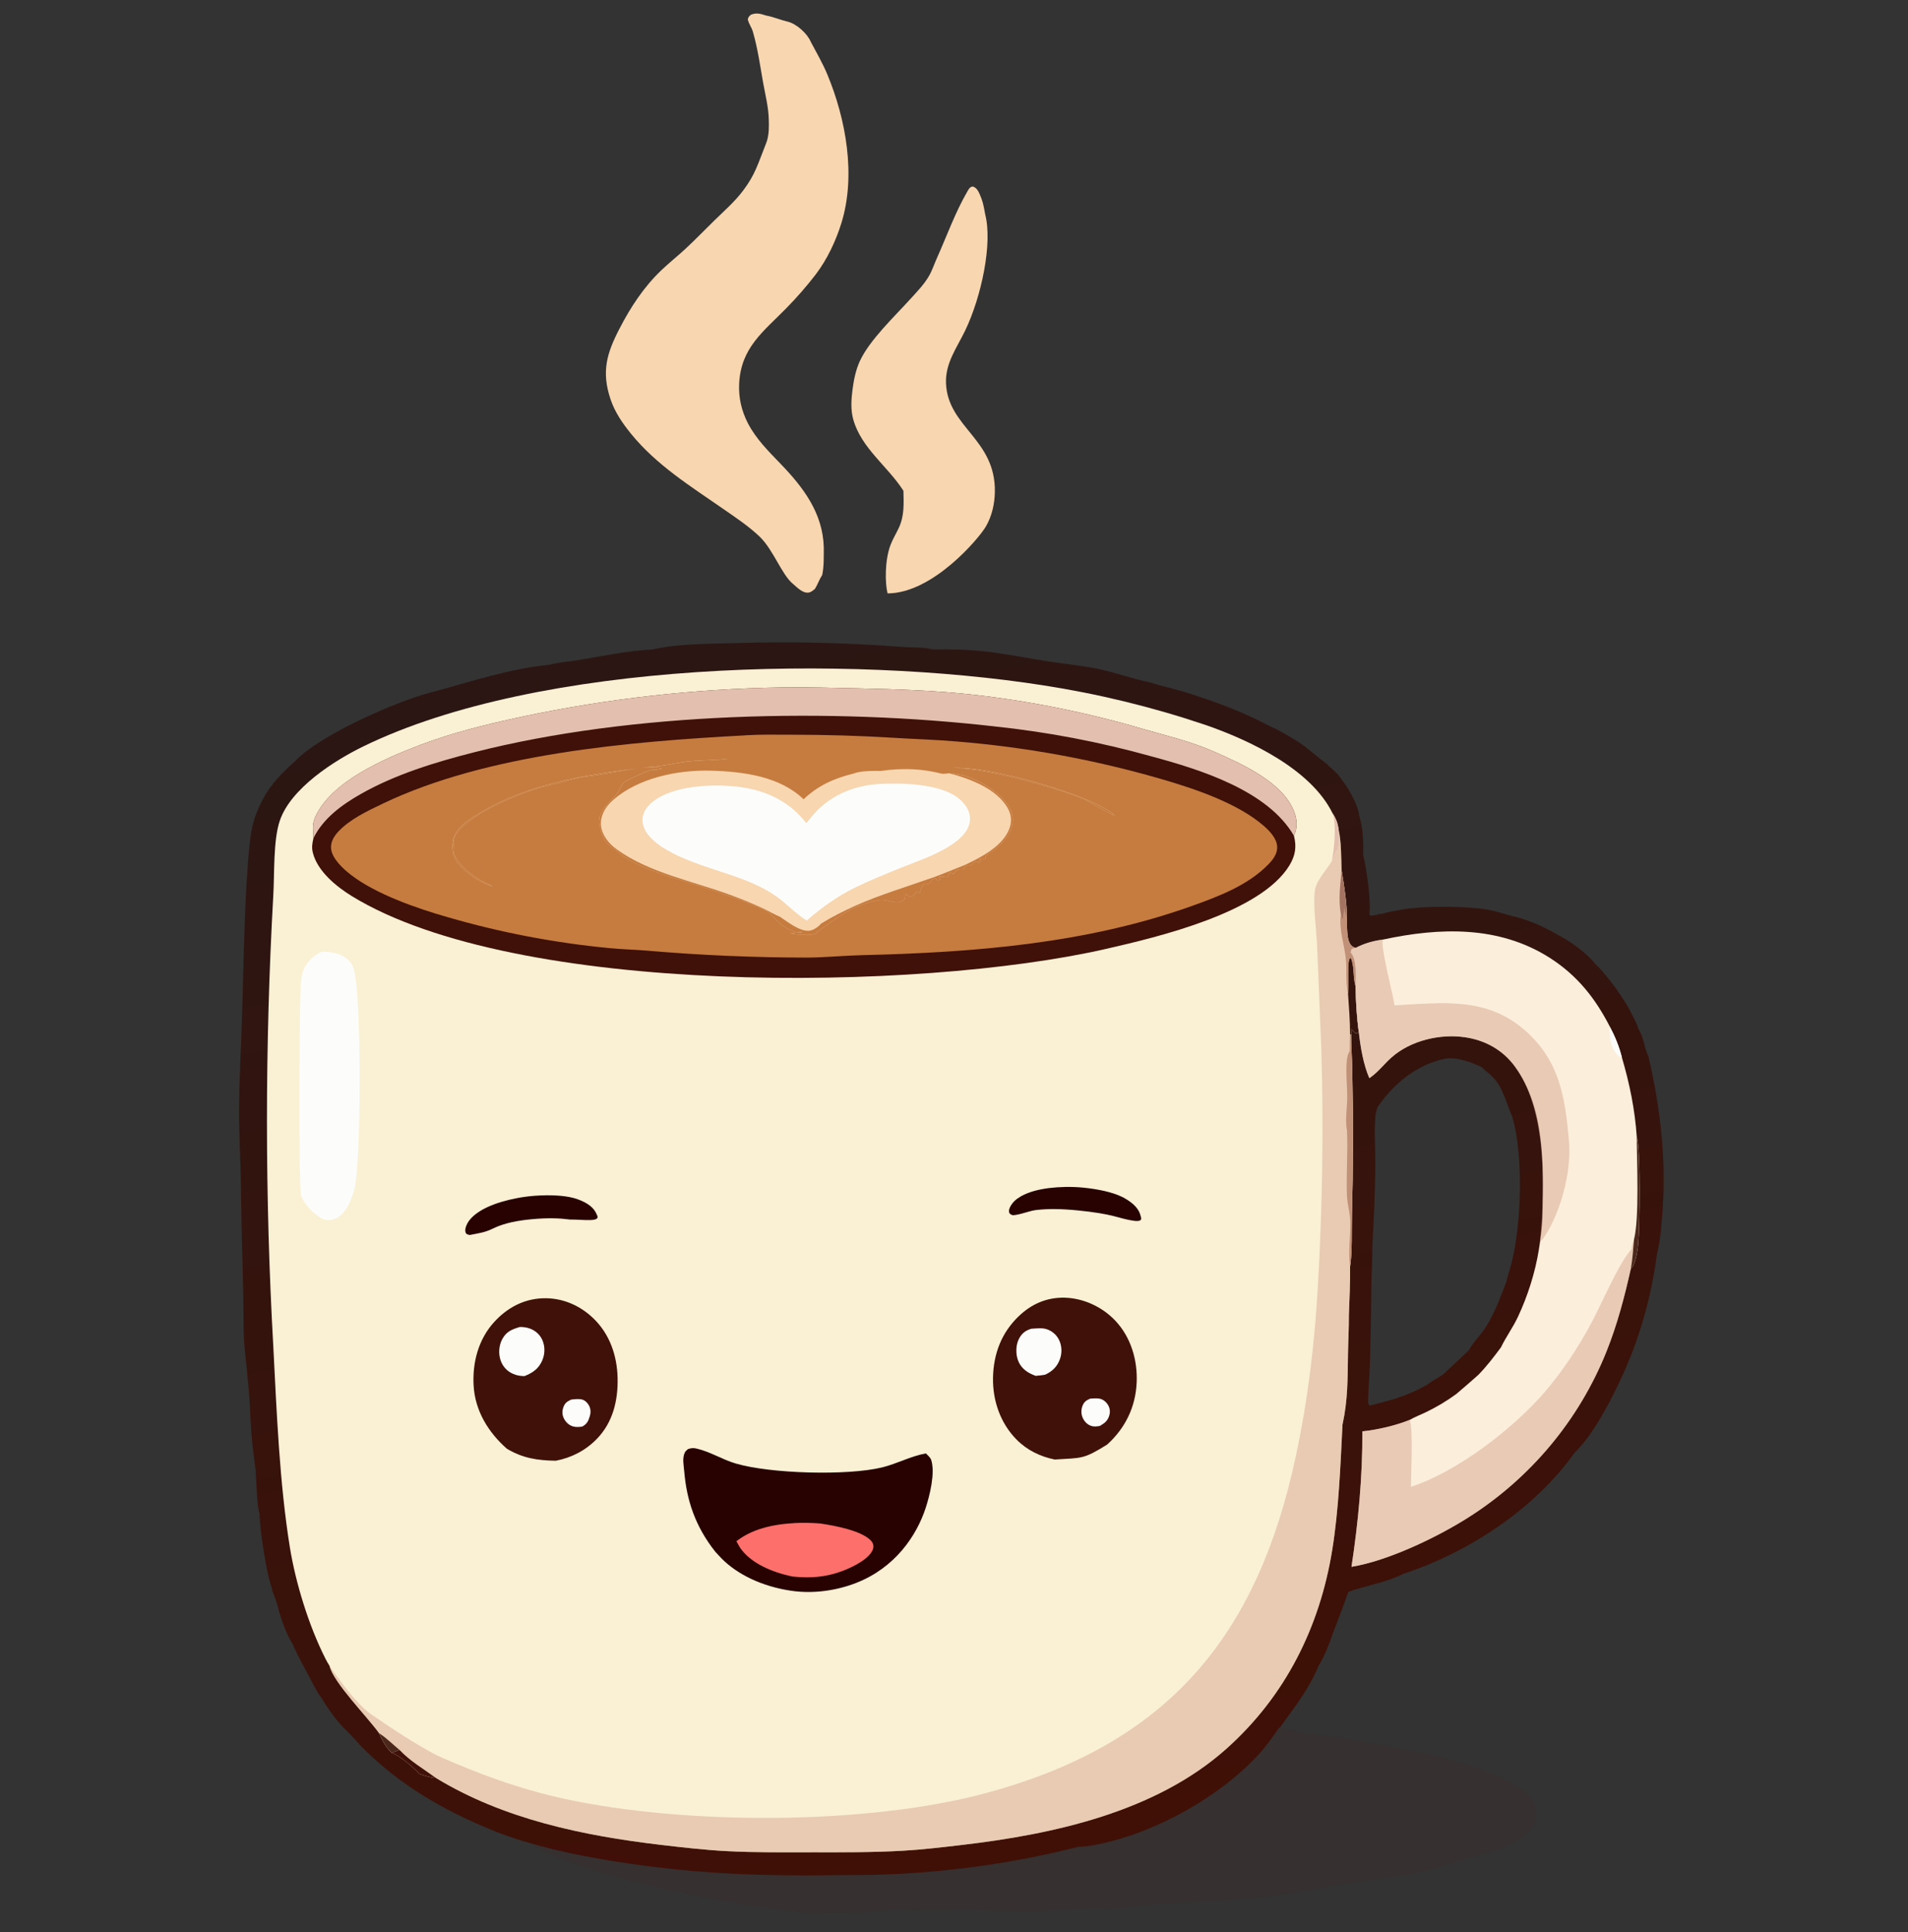 <svg width="80" height="81" viewBox="0 0 80 81" fill="none" xmlns="http://www.w3.org/2000/svg">
<rect x="0" y="0" width="80" height="81" fill="#333333" stroke="none"/>
<g clip-path="url(#clip0_4983_106277)">
<path d="M27.343 27.229C28.41 26.988 29.628 26.99 30.721 26.963C33.086 26.888 35.454 26.94 37.813 27.119C38.196 27.148 38.728 27.119 39.091 27.223C39.81 27.217 40.536 27.225 41.252 27.304C42.176 27.406 43.094 27.595 44.013 27.736C44.712 27.843 45.408 27.904 46.101 28.054C46.808 28.207 47.496 28.459 48.201 28.605C48.669 28.757 49.152 28.855 49.623 28.997C50.874 29.376 52.15 29.856 53.302 30.473C53.697 30.64 54.069 30.88 54.436 31.1C54.88 31.396 55.256 31.759 55.685 32.064L55.691 32.093L55.925 32.295C55.98 32.355 56.024 32.404 56.089 32.454C56.239 32.66 56.398 32.864 56.533 33.08C56.721 33.396 56.95 33.835 56.991 34.201C57.151 34.688 57.17 35.336 57.155 35.845C57.291 36.36 57.495 37.809 57.413 38.322L57.457 38.387C57.609 38.387 57.745 38.345 57.89 38.306L57.927 38.314L58.287 38.219C58.604 38.173 58.908 38.089 59.23 38.073C60.01 37.979 61.651 37.995 62.42 38.142C62.812 38.217 63.183 38.361 63.571 38.441C64.159 38.599 64.707 38.839 65.234 39.144C65.827 39.448 66.472 39.906 66.9 40.419C67.235 40.742 67.538 41.142 67.812 41.517L68.197 42.1C68.3 42.282 68.399 42.463 68.49 42.651C68.562 42.798 68.653 42.952 68.686 43.113C68.936 43.495 68.925 43.91 69.119 44.292C69.633 46.509 69.881 48.72 69.69 50.995C69.646 51.52 69.61 52.037 69.478 52.549L69.421 52.944C69.248 54.086 68.968 55.208 68.583 56.298C68.14 57.565 67.007 59.98 66.034 60.882C64.347 63.258 61.615 65.057 58.855 65.972C58.108 66.347 57.31 66.456 56.534 66.732C56.319 67.35 56.085 67.954 55.851 68.564C55.722 68.973 55.507 69.475 55.284 69.839C54.955 70.667 54.38 71.442 53.854 72.158L53.662 72.43L53.625 72.432C53.365 72.813 53.105 73.187 52.792 73.528C51.117 75.358 48.396 76.861 45.947 77.336C45.703 77.383 45.465 77.422 45.216 77.421C42.663 78.067 40.05 78.451 37.418 78.569C36.586 78.61 35.749 78.598 34.916 78.611C33.232 78.636 31.5 78.611 29.855 78.498C28.209 78.386 23.731 77.951 20.799 76.789C18.685 75.95 16.719 74.823 15.129 73.19C14.955 72.996 14.779 72.805 14.6 72.617C14.15 72.208 13.786 71.682 13.473 71.167C13.327 70.989 13.225 70.781 13.116 70.581C12.832 70.013 12.51 69.493 12.263 68.903C11.969 68.446 11.743 67.756 11.615 67.227L11.548 67.034L11.407 66.658L11.405 66.582C11.172 66.017 10.894 64.108 10.882 63.456C10.771 63.182 10.748 62.012 10.72 61.64C10.647 61.106 10.576 60.562 10.538 60.025C10.485 59.272 10.475 58.518 10.381 57.767C10.348 57.266 10.267 56.767 10.238 56.264C10.196 55.558 10.214 54.844 10.197 54.136C10.162 52.676 10.117 51.22 10.103 49.759C10.093 48.716 10.022 47.676 10.023 46.633C10.024 45.298 10.107 43.971 10.148 42.639C10.205 40.754 10.233 38.875 10.339 36.992C10.364 36.678 10.386 36.364 10.404 36.049C10.445 35.573 10.485 35.091 10.585 34.623C10.675 34.241 10.834 33.865 11.014 33.518C11.373 32.836 11.848 32.383 12.414 31.87C13.453 30.798 16.597 29.409 18.054 29.032C19.773 28.576 21.276 28.043 23.072 27.863C23.406 27.763 23.822 27.743 24.171 27.686C25.175 27.52 26.335 27.273 27.343 27.229ZM63.249 53.397C63.801 51.741 63.907 48.487 63.408 46.816C63.149 46.248 63.048 45.628 62.587 45.149C62.454 45.011 62.291 44.905 62.157 44.768C62.147 44.757 62.137 44.746 62.127 44.735C61.685 44.532 61.087 44.3 60.594 44.383C59.401 44.632 58.458 45.409 57.772 46.393C57.717 46.528 57.68 46.651 57.669 46.796C57.614 47.447 57.669 48.131 57.664 48.785C57.657 49.891 57.611 51.005 57.547 52.11C57.547 52.667 57.513 53.222 57.502 53.779C57.49 54.904 57.47 56.03 57.441 57.156C57.435 57.378 57.337 58.739 57.369 58.839C57.377 58.863 57.392 58.885 57.408 58.905C57.416 58.914 57.428 58.918 57.438 58.925L58.04 58.767C58.696 58.596 59.267 58.375 59.856 58.041C60.053 57.869 60.33 57.763 60.542 57.587C60.893 57.256 61.25 56.935 61.594 56.596C61.752 56.289 62.056 55.997 62.253 55.705C62.615 55.168 62.86 54.514 63.093 53.913C63.166 53.751 63.202 53.568 63.249 53.397Z" fill="url(#paint0_linear_4983_106277)"/>
<path d="M13.819 69.839C13.756 69.739 13.697 69.636 13.644 69.531C12.954 68.17 12.398 66.376 12.153 64.863C11.72 62.178 11.6 59.201 11.461 56.476C11.105 50.179 11.104 43.867 11.457 37.569C11.514 36.646 11.448 35.245 11.731 34.407C12.19 33.047 14.008 31.887 15.242 31.286C22.658 27.676 35.584 27.459 43.721 28.727C46.033 29.083 48.31 29.637 50.525 30.384C52.415 31.034 54.966 32.25 55.871 34.091C56.025 34.327 56.093 34.514 56.129 34.792C56.242 35.337 56.232 35.917 56.249 36.471C56.361 37.137 56.469 37.817 56.479 38.493C56.487 38.797 56.436 39.433 56.673 39.651C56.717 39.692 56.782 39.716 56.836 39.739C56.758 39.747 56.726 39.759 56.663 39.807L56.628 39.93C56.637 39.939 56.646 39.947 56.655 39.957C56.879 40.204 56.86 41.013 56.835 41.339C56.848 41.99 56.883 42.63 56.974 43.275L56.867 43.318C56.758 43.267 56.729 43.222 56.665 43.127L56.655 43.18L56.678 43.141L56.693 43.173L56.65 43.239V43.356C56.653 43.892 56.694 44.427 56.7 44.963C56.744 46.95 56.739 48.937 56.685 50.923C56.666 51.574 56.708 52.484 56.607 53.095C56.615 53.772 56.582 54.45 56.557 55.126C56.56 55.678 56.527 56.23 56.519 56.783C56.503 57.829 56.514 58.695 56.289 59.723C56.203 61.436 56.133 63.283 55.859 64.974C55.334 68.213 53.894 71.103 51.421 73.311C48.443 75.97 44.143 76.901 40.281 77.349C39.48 77.442 38.667 77.539 37.862 77.585C36.608 77.658 35.344 77.651 34.089 77.65C32.886 77.65 31.679 77.665 30.478 77.602C29.556 77.554 28.639 77.448 27.722 77.341C24.452 76.955 21.113 76.263 18.27 74.529C18.028 74.516 17.811 74.438 17.583 74.364C17.364 74.112 16.735 73.57 16.43 73.484C16.209 73.295 16.006 72.927 15.896 72.66C15.439 72.009 13.978 70.538 13.819 69.839Z" fill="#FAF0D4"/>
<path opacity="0.5" d="M56.129 34.793C56.242 35.338 56.232 35.918 56.249 36.472C56.361 37.138 56.469 37.818 56.479 38.494C56.487 38.797 56.436 39.434 56.673 39.652C56.717 39.692 56.782 39.716 56.836 39.739C56.758 39.748 56.726 39.76 56.663 39.807L56.628 39.93C56.637 39.94 56.646 39.948 56.655 39.958C56.879 40.205 56.86 41.014 56.835 41.339C56.848 41.991 56.883 42.63 56.973 43.276L56.867 43.319C56.758 43.267 56.729 43.223 56.665 43.127L56.655 43.18L56.678 43.141L56.692 43.174L56.65 43.239V43.356C56.653 43.893 56.694 44.428 56.7 44.964C56.744 46.951 56.739 48.938 56.685 50.924C56.666 51.575 56.708 52.485 56.607 53.096C56.615 53.773 56.582 54.451 56.557 55.127C56.56 55.679 56.526 56.231 56.519 56.783C56.503 57.83 56.514 58.696 56.288 59.724C56.203 61.437 56.133 63.283 55.859 64.975C55.334 68.214 53.894 71.103 51.421 73.311C48.443 75.971 44.143 76.902 40.28 77.35C39.48 77.443 38.667 77.54 37.862 77.586C36.608 77.659 35.344 77.651 34.089 77.651C32.886 77.651 31.679 77.666 30.478 77.603C29.556 77.555 28.639 77.449 27.722 77.341C24.451 76.955 21.113 76.263 18.27 74.53C18.028 74.516 17.811 74.439 17.583 74.365C17.364 74.112 16.734 73.57 16.43 73.485C16.209 73.296 16.006 72.927 15.896 72.661C15.439 72.01 13.978 70.539 13.819 69.84C14.33 70.584 15 71.484 15.599 71.892C16.43 72.458 17.042 72.873 17.936 73.382C18.469 73.686 19.053 73.908 19.621 74.14C20.905 74.662 22.274 75.108 23.63 75.403C28.73 76.513 36.37 76.524 41.405 75.152C49.043 73.071 52.739 68.534 54.337 61.026C54.851 58.612 55.121 56.325 55.26 53.867C55.449 50.587 55.498 47.299 55.404 44.015L55.224 39.608C55.197 39.02 55.023 37.723 55.156 37.216C55.254 36.842 55.643 36.445 55.84 36.099C55.923 35.954 55.972 35.788 56.043 35.637L56.033 35.72C56.191 35.473 56.131 35.078 56.129 34.793Z" fill="#D7A791"/>
<path d="M56.605 43.366L56.649 43.355C56.652 43.892 56.693 44.427 56.699 44.963C56.742 46.95 56.737 48.937 56.684 50.923C56.666 51.574 56.707 52.484 56.607 53.094C56.517 52.477 56.631 51.816 56.614 51.192C56.604 50.83 56.489 50.474 56.476 50.109C56.444 49.203 56.52 48.295 56.478 47.389C56.472 47.361 56.467 47.332 56.463 47.303C56.403 46.878 56.489 46.404 56.489 45.97C56.487 45.485 56.425 44.994 56.467 44.51C56.479 44.368 56.505 44.185 56.591 44.072C56.59 43.836 56.593 43.602 56.605 43.366Z" fill="#C09077"/>
<path d="M56.521 41.654C56.542 41.317 56.524 40.978 56.532 40.64C56.535 40.513 56.532 40.22 56.62 40.137L56.587 40.184L56.639 40.158C56.79 40.505 56.726 40.907 56.816 41.266C56.822 41.291 56.829 41.315 56.835 41.339C56.848 41.99 56.883 42.63 56.974 43.275L56.867 43.318C56.758 43.267 56.729 43.222 56.665 43.127L56.655 43.18L56.678 43.141L56.693 43.173L56.651 43.239V43.356L56.606 43.367C56.608 42.796 56.559 42.224 56.521 41.654Z" fill="#35140E"/>
<path d="M56.22 38.323C56.225 38.336 56.231 38.35 56.235 38.364C56.263 38.454 56.266 38.548 56.274 38.641C56.323 38.464 56.353 38.326 56.353 38.142C56.353 38.12 56.354 38.098 56.354 38.076C56.391 38.218 56.425 38.358 56.479 38.495C56.487 38.798 56.436 39.435 56.673 39.653C56.717 39.693 56.782 39.717 56.836 39.74C56.758 39.748 56.726 39.761 56.663 39.808L56.628 39.931C56.637 39.941 56.646 39.949 56.655 39.959C56.878 40.206 56.86 41.014 56.834 41.34C56.828 41.316 56.822 41.292 56.816 41.268C56.726 40.908 56.789 40.506 56.639 40.16L56.587 40.185L56.62 40.138C56.532 40.222 56.535 40.514 56.532 40.642C56.524 40.979 56.542 41.318 56.521 41.656C56.41 41.212 56.477 40.688 56.433 40.229C56.371 39.586 56.129 38.983 56.22 38.323Z" fill="#C09077"/>
<path d="M16.75 73.359C17.2 73.834 17.745 74.147 18.27 74.53C18.029 74.516 17.812 74.439 17.584 74.365C17.364 74.112 16.735 73.57 16.43 73.485L16.75 73.359Z" fill="#3F1108"/>
<path d="M56.249 36.473C56.361 37.139 56.468 37.819 56.478 38.494C56.424 38.358 56.39 38.218 56.354 38.076C56.353 38.098 56.352 38.12 56.352 38.142C56.352 38.326 56.322 38.464 56.274 38.641C56.266 38.547 56.263 38.453 56.235 38.363C56.231 38.349 56.225 38.336 56.22 38.322C56.107 37.69 56.202 37.102 56.249 36.473Z" fill="#A47361"/>
<path d="M15.896 72.66C16.209 72.859 16.464 73.125 16.749 73.359L16.429 73.484C16.209 73.295 16.006 72.927 15.896 72.66Z" fill="#4B281B"/>
<path d="M55.871 34.092C56.025 34.328 56.092 34.514 56.128 34.793C56.13 35.078 56.189 35.473 56.033 35.72L56.043 35.636C55.971 35.788 55.923 35.954 55.84 36.099C55.947 35.621 56.045 34.536 55.871 34.092Z" fill="#E3BFAF"/>
<path d="M13.142 35.138C13.141 34.812 13.07 34.592 13.208 34.274C13.863 32.764 16.122 31.802 17.575 31.245C18.983 30.706 20.444 30.353 21.918 30.038C25.479 29.286 29.106 28.878 32.746 28.817C33.83 28.8 34.916 28.833 35.999 28.857C37.605 28.891 39.239 28.946 40.836 29.125C43.258 29.4 45.65 29.886 47.986 30.577C48.964 30.857 49.942 31.088 50.877 31.499C52.032 32.007 53.812 32.785 54.272 34.057C54.389 34.381 54.404 34.722 54.252 35.035C54.372 35.495 54.312 35.868 54.065 36.276C52.864 38.259 48.556 39.281 46.365 39.781C38.489 41.58 21.622 41.786 14.75 37.565C14.096 37.163 13.306 36.518 13.116 35.742C13.063 35.525 13.092 35.353 13.142 35.138Z" fill="#3F1108"/>
<path d="M13.142 35.138C13.14 34.812 13.07 34.592 13.208 34.274C13.862 32.764 16.121 31.802 17.574 31.245C18.982 30.706 20.444 30.353 21.917 30.038C25.479 29.286 29.105 28.878 32.746 28.817C33.829 28.8 34.916 28.833 35.999 28.857C37.604 28.891 39.239 28.946 40.835 29.125C43.257 29.4 45.65 29.886 47.985 30.577C48.963 30.857 49.942 31.088 50.876 31.499C52.032 32.007 53.812 32.785 54.271 34.057C54.388 34.381 54.403 34.722 54.251 35.035C53.159 33.141 50.318 32.258 48.295 31.713C46.128 31.106 43.912 30.683 41.671 30.449C34.86 29.673 26.529 29.843 19.877 31.538C18.253 31.952 16.581 32.459 15.121 33.29C14.327 33.742 13.554 34.304 13.142 35.138Z" fill="#E3BFAF"/>
<path d="M31.229 30.828C31.246 30.826 31.263 30.824 31.28 30.823C31.912 30.785 32.553 30.799 33.186 30.8C34.612 30.801 36.024 30.84 37.447 30.928C38.33 30.983 39.218 31.008 40.099 31.083C43.017 31.318 45.904 31.848 48.714 32.665C50.091 33.065 51.891 33.668 52.989 34.622C53.242 34.841 53.542 35.158 53.551 35.509C53.559 35.793 53.374 36.036 53.184 36.232C52.33 37.11 51.123 37.568 49.99 37.974C45.538 39.568 40.796 39.932 36.1 40.043C35.357 40.063 34.613 40.136 33.872 40.143C31.624 40.143 29.377 40.046 27.137 39.853C26.595 39.807 26.049 39.798 25.509 39.742C23.225 39.521 20.968 39.088 18.766 38.448C17.475 38.078 15.769 37.49 14.71 36.672C14.388 36.424 13.917 35.992 13.881 35.568C13.858 35.3 13.999 35.063 14.176 34.871C14.661 34.345 15.413 33.994 16.054 33.687C20.436 31.589 26.409 31.087 31.229 30.828Z" fill="#C67C3F"/>
<path d="M25.839 35.665C25.535 35.468 25.296 35.204 25.204 34.87L25.188 34.807C25.165 34.725 25.14 34.644 25.129 34.56C25.052 33.975 25.555 33.68 25.876 33.266C25.991 33.118 26.023 32.945 26.156 32.802C26.241 32.711 27.087 32.336 27.251 32.293C27.347 32.268 27.467 32.267 27.566 32.261C27.636 32.256 27.681 32.249 27.746 32.219C27.199 32.009 25.367 32.485 24.704 32.542C24.23 32.583 23.773 32.73 23.321 32.856C23.119 32.913 22.908 32.939 22.709 32.999C21.665 33.315 20.049 33.978 19.32 34.736C19.166 34.895 18.995 35.101 19.018 35.325C19.023 35.376 19.026 35.41 19.02 35.463C19 35.638 19.001 35.71 19.076 35.874C19.299 36.365 20.048 36.922 20.598 37.117C20.609 37.121 20.621 37.125 20.633 37.129L20.637 37.163C20.527 37.132 20.434 37.088 20.332 37.041C19.926 36.855 19.465 36.538 19.2 36.197C18.994 35.93 18.918 35.565 18.985 35.246C19.086 34.762 19.518 34.451 19.939 34.186C22.257 32.729 25.037 32.402 27.751 32.094C28.105 32.054 28.452 31.965 28.806 31.925C29.298 31.869 29.802 31.874 30.296 31.833C31.061 31.77 31.828 31.676 32.596 31.643C34.43 31.576 36.268 31.699 38.072 32.01C38.379 32.086 38.709 32.14 39.008 32.237L39.241 32.273L39.288 32.27C39.406 32.264 39.514 32.251 39.629 32.227C40.944 31.951 44.997 33.14 46.184 33.818C46.34 33.907 46.629 34.053 46.727 34.19C46.482 34.118 45.717 33.62 45.384 33.475C44.525 33.102 40.774 32.019 39.897 32.249L39.839 32.306C39.896 32.384 39.945 32.417 40.048 32.442C40.174 32.471 40.303 32.473 40.427 32.511C41.077 32.711 41.842 33.179 42.227 33.703C42.433 33.985 42.525 34.27 42.439 34.605C42.333 35.023 42.001 35.398 41.641 35.663C41.568 35.716 41.398 35.804 41.349 35.867C41.327 35.895 41.333 35.957 41.334 35.987L41.239 36.037L41.161 35.989L41.051 36.024L41.113 36.041L41.114 36.106L41.033 36.173C41.019 36.159 41.007 36.144 40.991 36.131C40.976 36.118 40.959 36.109 40.943 36.097C40.739 36.197 40.788 36.322 40.527 36.275C40.517 36.286 40.507 36.298 40.498 36.31C40.466 36.349 40.445 36.385 40.423 36.429C40.367 36.449 40.349 36.451 40.288 36.447C40.202 36.441 40.152 36.47 40.075 36.502L40.005 36.61L39.939 36.626L39.872 36.563L39.792 36.607C39.777 36.706 39.786 36.712 39.705 36.776C39.589 36.761 39.449 36.717 39.351 36.775L39.432 36.87C39.344 36.911 39.388 36.903 39.302 36.9L39.202 36.795C39.181 36.809 39.161 36.823 39.141 36.837C39.057 36.896 39.019 36.966 38.975 37.051C38.896 37.071 38.857 37.065 38.779 37.047C38.686 37.083 38.668 37.143 38.635 37.227C38.607 37.295 38.587 37.368 38.566 37.438L38.51 37.439L38.491 37.37C38.418 37.392 38.45 37.373 38.4 37.425C38.327 37.502 38.272 37.58 38.159 37.606L38.104 37.568C38.059 37.537 38.017 37.51 37.968 37.484C37.95 37.552 37.944 37.607 37.946 37.677C37.832 37.771 37.743 37.836 37.58 37.826C37.409 37.816 37.248 37.754 37.078 37.734C36.682 37.687 36.215 37.917 35.849 38.035C35.202 38.36 34.814 38.68 34.246 39.09L34.276 39.078C34.252 39.106 34.212 39.133 34.176 39.148C33.98 39.226 33.335 39.187 33.136 39.121C33.296 39.105 33.456 39.093 33.617 39.086L33.598 39.054C33.534 39.064 33.455 39.08 33.39 39.074C33.287 39.065 33.179 39.002 33.088 38.96C32.491 38.684 32.483 38.339 31.987 38.117C31.179 37.756 30.288 37.459 29.443 37.179C28.271 36.79 26.76 36.454 25.839 35.665Z" fill="#F7D6B0"/>
<path d="M25.839 35.667C25.535 35.47 25.296 35.206 25.204 34.872L25.188 34.809C25.165 34.727 25.14 34.646 25.129 34.562C25.052 33.977 25.555 33.682 25.876 33.268C25.991 33.12 26.023 32.947 26.156 32.804C26.241 32.713 27.087 32.338 27.251 32.295C27.347 32.27 27.467 32.269 27.566 32.263C27.636 32.258 27.681 32.252 27.746 32.221C27.199 32.011 25.367 32.487 24.704 32.544C24.23 32.585 23.773 32.732 23.321 32.858C23.119 32.915 22.908 32.941 22.709 33.001C21.665 33.317 20.049 33.98 19.32 34.738C19.166 34.898 18.995 35.103 19.018 35.327C19.023 35.378 19.026 35.412 19.02 35.465C19 35.64 19.001 35.712 19.076 35.876C19.299 36.367 20.048 36.924 20.598 37.119C20.609 37.123 20.621 37.127 20.633 37.131L20.637 37.165C20.527 37.134 20.434 37.09 20.332 37.043C19.926 36.857 19.465 36.541 19.2 36.199C18.994 35.932 18.918 35.567 18.985 35.248C19.086 34.764 19.518 34.453 19.939 34.188C22.257 32.731 25.037 32.404 27.751 32.096C28.105 32.056 28.452 31.968 28.806 31.927C29.298 31.871 29.802 31.876 30.296 31.835C31.061 31.772 32.031 31.159 32.799 31.126C34.634 31.059 38.474 31.7 40.366 32.275C39.324 32.748 36.744 32.065 35.785 32.429C34.95 32.635 34.297 32.936 33.693 33.506C32.696 32.545 31.171 32.343 29.783 32.307C28.385 32.272 26.748 32.623 25.709 33.535C25.412 33.796 25.19 34.138 25.194 34.524C25.197 34.908 25.436 35.26 25.739 35.514C25.78 35.547 25.821 35.579 25.863 35.61C27.235 36.595 29.042 36.933 30.638 37.523C31.093 37.692 31.548 37.874 31.985 38.079C32.227 38.192 32.465 38.332 32.711 38.437C33.003 38.634 33.539 39.056 33.923 39.018C34.1 39 34.287 38.87 34.404 38.749C34.41 38.743 34.412 38.734 34.416 38.726C34.869 38.442 35.346 38.206 35.836 37.981C36.908 37.503 38.076 37.156 39.189 36.761C39.621 36.6 40.047 36.423 40.475 36.252C40.58 36.202 40.685 36.151 40.788 36.099C41.42 35.781 42.158 35.322 42.352 34.646C42.437 34.351 42.38 34.069 42.212 33.808C41.622 32.894 40.296 32.521 39.241 32.275L39.288 32.272C39.406 32.266 39.514 32.253 39.629 32.229C40.944 31.953 44.997 33.142 46.184 33.82C46.34 33.909 46.629 34.055 46.727 34.192C46.482 34.12 45.717 33.622 45.384 33.477C44.525 33.104 40.774 32.021 39.897 32.252L39.839 32.308C39.896 32.386 39.945 32.42 40.048 32.444C40.174 32.474 40.303 32.475 40.427 32.513C41.077 32.713 41.842 33.181 42.227 33.705C42.433 33.987 42.525 34.272 42.439 34.608C42.333 35.025 42.001 35.4 41.641 35.665C41.568 35.718 41.398 35.806 41.349 35.869C41.327 35.897 41.333 35.959 41.334 35.989L41.239 36.039L41.161 35.992L41.051 36.026L41.113 36.043L41.114 36.108L41.033 36.175C41.019 36.161 41.007 36.146 40.991 36.133C40.976 36.121 40.959 36.111 40.943 36.099C40.739 36.199 40.788 36.324 40.527 36.277C40.517 36.289 40.507 36.3 40.498 36.312C40.466 36.352 40.445 36.387 40.423 36.431C40.367 36.451 40.349 36.453 40.288 36.449C40.202 36.443 40.152 36.472 40.075 36.504L40.005 36.612L39.939 36.628L39.872 36.565L39.792 36.609C39.777 36.708 39.786 36.714 39.705 36.778C39.589 36.763 39.449 36.719 39.351 36.777L39.432 36.872C39.344 36.913 39.388 36.906 39.302 36.902L39.202 36.797C39.181 36.811 39.161 36.825 39.141 36.839C39.057 36.898 39.019 36.968 38.975 37.053C38.896 37.073 38.857 37.067 38.779 37.049C38.686 37.085 38.668 37.145 38.635 37.229C38.607 37.297 38.587 37.37 38.566 37.441L38.51 37.441L38.491 37.372C38.418 37.394 38.45 37.375 38.4 37.427C38.327 37.504 38.272 37.582 38.159 37.608L38.104 37.57C38.059 37.539 38.017 37.512 37.968 37.486C37.95 37.554 37.944 37.609 37.946 37.679C37.832 37.773 37.743 37.839 37.58 37.828C37.409 37.818 37.248 37.756 37.078 37.736C36.682 37.689 36.215 37.919 35.849 38.036C35.202 38.362 34.814 38.682 34.246 39.092L34.276 39.08C34.252 39.108 34.212 39.135 34.176 39.15C33.98 39.228 33.335 39.19 33.136 39.123C33.296 39.107 33.456 39.095 33.617 39.088L33.598 39.056C33.534 39.066 33.455 39.082 33.39 39.076C33.287 39.067 33.179 39.005 33.088 38.962C32.491 38.686 32.483 38.341 31.987 38.12C31.179 37.758 30.288 37.461 29.443 37.181C28.271 36.792 26.76 36.456 25.839 35.667Z" fill="#C67C3F"/>
<path d="M38.321 32.252C39.699 32.326 40.698 32.894 40.997 32.999C39.94 33.115 36.835 32.416 35.785 32.542C36.583 32.375 37.299 32.198 38.321 32.252Z" fill="#F7D6B0"/>
<path d="M36.921 32.862L37.048 32.857C37.995 32.825 39.52 32.874 40.246 33.513C40.491 33.728 40.672 34.008 40.672 34.325C40.675 35.402 38.636 36.028 37.758 36.386C37.111 36.649 36.457 36.909 35.834 37.217C35.083 37.589 34.439 38.054 33.824 38.592C33.445 38.353 33.131 38.042 32.79 37.761C32.278 37.34 31.705 37.077 31.076 36.835C29.916 36.401 27.994 35.957 27.21 35.038C27.021 34.817 26.905 34.538 26.949 34.255C27 33.924 27.244 33.683 27.531 33.493C28.449 32.888 30.147 32.845 31.215 33.021C32.279 33.197 33.19 33.694 33.807 34.51C33.953 34.323 34.102 34.142 34.27 33.972C34.959 33.277 35.901 32.912 36.921 32.862Z" fill="#FCFDFB"/>
<path d="M13.493 39.899C13.741 39.896 14 39.925 14.236 40.017C14.478 40.111 14.696 40.275 14.806 40.544C15.173 41.442 15.16 48.893 14.838 49.94C14.703 50.38 14.491 50.859 14.105 51.073C13.923 51.138 13.739 51.187 13.553 51.106C13.212 50.958 12.762 50.507 12.624 50.116C12.525 49.835 12.556 42.478 12.6 41.585C12.614 41.293 12.615 40.932 12.725 40.663C12.876 40.294 13.162 40.04 13.493 39.899Z" fill="#FCFDFB"/>
<path d="M57.987 39.388C60.36 38.876 62.847 38.796 64.974 40.15C66.127 40.885 66.888 41.845 67.5 43.041C67.718 43.456 67.889 43.871 68.003 44.326C68.329 45.437 68.549 46.507 68.628 47.662C68.801 48.218 68.756 51.481 68.686 52.177C68.659 52.454 68.596 52.812 68.477 53.065C68.454 53.113 68.42 53.142 68.381 53.176C68.116 54.362 67.813 55.52 67.36 56.652C66.208 59.529 64.169 61.972 61.535 63.634C60.221 64.463 58.191 65.433 56.666 65.684C56.95 63.82 57.132 61.89 57.122 60.004C57.762 59.938 58.515 59.761 59.112 59.522C59.326 59.396 59.574 59.305 59.798 59.196C60.246 58.978 60.652 58.736 61.055 58.443C61.367 58.179 61.677 57.911 61.983 57.638C62.334 57.279 62.635 56.884 62.934 56.482C63.139 56.052 63.432 55.655 63.638 55.218C64.056 54.333 64.374 53.328 64.526 52.363C64.608 51.84 64.677 51.362 64.677 50.839C64.716 48.923 64.788 46.454 63.525 44.719C63.016 44.02 62.287 43.611 61.431 43.484C60.383 43.329 59.151 43.617 58.349 44.326C58.042 44.598 57.794 44.931 57.457 45.17C57.443 45.18 57.428 45.19 57.414 45.199C57.166 44.627 57.042 43.895 56.974 43.276C56.883 42.63 56.848 41.991 56.835 41.339C56.86 41.013 56.879 40.204 56.655 39.958C56.647 39.948 56.637 39.94 56.628 39.93L56.663 39.807C56.726 39.76 56.758 39.747 56.836 39.739C57.198 39.548 57.582 39.439 57.987 39.388Z" fill="#FBEEDB"/>
<path opacity="0.5" d="M68.409 52.371C68.415 52.224 68.461 52.105 68.512 51.967C68.48 52.367 68.448 52.781 68.381 53.177C68.116 54.362 67.813 55.521 67.36 56.652C66.208 59.529 64.17 61.973 61.535 63.635C60.221 64.463 58.191 65.433 56.666 65.684C56.95 63.82 57.132 61.89 57.122 60.005C57.762 59.938 58.515 59.762 59.112 59.523C59.258 60.008 59.162 61.718 59.157 62.331C61.103 61.7 63.42 59.906 64.739 58.39C65.493 57.523 66.18 56.479 66.722 55.466C67.146 54.675 67.849 53.007 68.375 52.409C68.386 52.396 68.397 52.384 68.409 52.371Z" fill="#D7A791"/>
<path opacity="0.5" d="M56.836 39.738C57.198 39.547 57.582 39.438 57.987 39.387C57.856 39.64 58.414 41.701 58.47 42.146C60.476 42.043 62.342 41.767 63.976 43.226C65.393 44.492 65.62 45.998 65.782 47.805C65.932 49.491 65.157 51.444 64.565 52.081C64.827 49.498 64.788 46.453 63.525 44.718C63.016 44.019 62.287 43.611 61.431 43.483C60.383 43.328 59.151 43.616 58.349 44.325C58.042 44.597 57.794 44.93 57.457 45.169C57.443 45.179 57.428 45.189 57.414 45.198C57.166 44.627 57.042 43.894 56.974 43.275C56.883 42.629 56.848 41.99 56.835 41.338C56.86 41.012 56.879 40.203 56.655 39.957C56.647 39.947 56.637 39.939 56.628 39.929L56.663 39.806C56.726 39.759 56.758 39.746 56.836 39.738Z" fill="#D7A791"/>
<path d="M68.626 47.664C68.798 48.22 68.754 51.483 68.685 52.178C68.657 52.456 68.595 52.814 68.476 53.067C68.454 53.115 68.419 53.143 68.381 53.178C68.448 52.782 68.479 52.369 68.511 51.968C68.741 51.041 68.63 48.725 68.626 47.664Z" fill="#4B281B"/>
<path d="M67.499 43.041C67.718 43.456 67.889 43.871 68.003 44.326C67.917 44.3 67.859 44.277 67.8 44.208C67.514 43.871 67.474 43.459 67.499 43.041Z" fill="#FCFDFB"/>
<path fill-rule="evenodd" clip-rule="evenodd" d="M53.661 72.432C53.867 72.464 54.054 72.467 54.245 72.559C54.764 72.719 55.345 72.731 55.883 72.795C56.333 72.849 56.789 72.938 57.23 73.043L58.194 73.191C58.516 73.246 58.835 73.31 59.145 73.397H59.148C60.315 73.552 63.431 74.421 64.155 75.335C64.347 75.577 64.462 75.865 64.418 76.177C64.365 76.555 64.097 76.855 63.793 77.068C63.208 77.478 62.403 77.655 61.724 77.859C60.95 78.093 60.184 78.357 59.392 78.522C58.553 78.695 57.695 78.77 56.851 78.912C56.263 79.01 55.67 79.091 55.085 79.195C54.526 79.295 53.973 79.419 53.409 79.482C51.748 79.671 50.09 79.727 48.425 79.832C47.9 79.865 47.383 79.966 46.86 80.001C46.384 80.033 45.904 80.009 45.428 80.025C44.801 80.047 44.176 80.106 43.549 80.122C41.76 80.169 39.973 79.994 38.18 80.07C37.474 80.041 36.759 80.153 36.053 80.174C35.319 80.196 34.584 80.182 33.851 80.197C30.224 79.827 24.33 78.612 22.343 77.344C23.063 77.022 29.034 78.541 29.855 78.5C31.534 78.629 33.232 78.637 34.916 78.612C35.749 78.6 36.586 78.611 37.418 78.57C40.05 78.453 42.663 78.068 45.216 77.423C45.464 77.423 45.703 77.384 45.946 77.337C48.396 76.862 51.117 75.359 52.792 73.529C53.105 73.188 53.364 72.814 53.624 72.434L53.661 72.432Z" fill="#610000" fill-opacity="0.07"/>
<path d="M55.685 32.065L55.687 32.004C55.78 32.006 55.783 32.02 55.848 32.084C55.915 32.15 55.92 32.205 55.925 32.295L55.691 32.094L55.685 32.065Z" fill="#514541" fill-opacity="0.01"/>
<path d="M38.821 60.93C38.208 61.035 37.608 61.362 36.997 61.513C35.541 61.872 32.294 61.781 30.843 61.351C30.283 61.185 29.8 60.868 29.227 60.731C29.062 60.691 29.003 60.702 28.849 60.746C28.788 60.796 28.737 60.84 28.709 60.901C28.601 61.136 28.668 61.437 28.689 61.683C28.789 62.87 29.136 63.972 29.995 65.056C30.077 65.148 30.162 65.239 30.25 65.329C30.91 65.999 31.945 66.505 33.169 66.686C34.114 66.826 35.083 66.673 35.88 66.365C37.532 65.727 38.432 64.376 38.81 63.221C38.984 62.691 39.216 61.751 39.046 61.208C39.014 61.108 38.908 61.014 38.821 60.93Z" fill="#270201"/>
<path d="M34.383 63.865C34.037 63.84 33.689 63.829 33.344 63.848C32.337 63.901 31.512 64.117 30.876 64.611C30.947 64.74 31.015 64.873 31.113 64.995C31.552 65.538 32.328 65.901 33.229 66.091C33.991 66.167 34.607 66.117 35.275 65.875C35.804 65.683 36.475 65.328 36.603 64.939C36.65 64.796 36.608 64.662 36.472 64.54C36.052 64.162 35.061 63.965 34.383 63.865Z" fill="#FD6F6B"/>
<path d="M19.694 51.773C20.013 51.708 20.317 51.674 20.633 51.519C20.987 51.346 21.427 51.197 22.245 51.116C22.998 51.042 23.497 51.073 23.891 51.124C24.194 51.121 24.462 51.156 24.77 51.146C24.86 51.143 24.89 51.136 24.97 51.116C24.999 51.101 25.025 51.088 25.037 51.073C25.084 51.014 25.036 50.953 25.015 50.901C24.911 50.651 24.681 50.435 24.181 50.26C24.134 50.246 24.085 50.232 24.035 50.218C23.658 50.119 23.09 50.081 22.435 50.128C21.93 50.163 21.424 50.265 21.017 50.387C20.171 50.641 19.753 50.998 19.602 51.275C19.533 51.402 19.45 51.623 19.564 51.729C19.584 51.748 19.644 51.761 19.694 51.773Z" fill="#270201"/>
<path d="M42.46 50.944C42.784 50.933 43.184 50.74 43.507 50.719C43.951 50.672 44.47 50.672 45.173 50.74C45.877 50.809 46.372 50.897 46.702 50.982C47.032 51.067 47.241 51.136 47.545 51.177C47.633 51.189 47.664 51.188 47.746 51.181C47.778 51.172 47.805 51.163 47.819 51.15C47.876 51.1 47.838 51.033 47.826 50.978C47.766 50.715 47.577 50.465 47.115 50.209C47.072 50.187 47.026 50.166 46.979 50.144C46.626 49.983 46.074 49.852 45.425 49.788C44.923 49.738 44.41 49.753 43.989 49.805C43.117 49.913 42.647 50.192 42.453 50.439C42.364 50.553 42.246 50.755 42.339 50.878C42.356 50.901 42.413 50.923 42.46 50.944Z" fill="#270201"/>
<path d="M21.251 60.731C20.471 60.043 19.921 59.144 19.859 58.093C19.802 57.127 20.056 56.148 20.719 55.422C21.258 54.832 21.941 54.457 22.753 54.426C23.549 54.396 24.288 54.706 24.86 55.248C25.562 55.911 25.875 56.827 25.895 57.773C25.915 58.71 25.698 59.627 25.028 60.317C24.556 60.804 23.971 61.107 23.304 61.236C22.536 61.224 21.914 61.13 21.251 60.731Z" fill="#3F1108"/>
<path d="M21.795 55.629C21.952 55.628 22.091 55.645 22.238 55.703C22.466 55.792 22.647 55.96 22.744 56.185C22.86 56.455 22.851 56.773 22.732 57.041C22.578 57.386 22.335 57.55 21.992 57.688C21.817 57.686 21.665 57.663 21.505 57.591C21.256 57.482 21.066 57.272 20.985 57.014C20.895 56.735 20.918 56.397 21.059 56.138C21.232 55.817 21.465 55.728 21.795 55.629Z" fill="#FCFDFB"/>
<path d="M23.944 58.674C24.085 58.656 24.28 58.632 24.416 58.673C24.532 58.707 24.638 58.814 24.694 58.918C24.773 59.064 24.775 59.219 24.728 59.374C24.666 59.581 24.605 59.699 24.412 59.804C24.276 59.825 24.137 59.835 24.004 59.791C23.842 59.738 23.71 59.605 23.639 59.454C23.569 59.308 23.565 59.155 23.618 59.003C23.684 58.812 23.771 58.76 23.944 58.674Z" fill="#FCFDFB"/>
<path d="M44.224 61.185C43.612 61.06 43.06 60.792 42.621 60.347C41.939 59.655 41.616 58.705 41.636 57.746C41.657 56.754 41.992 55.864 42.721 55.171C43.253 54.664 43.893 54.383 44.639 54.401C45.443 54.421 46.233 54.797 46.777 55.379C47.42 56.068 47.7 57.025 47.659 57.953C47.613 58.986 47.184 59.868 46.419 60.56C45.419 61.179 45.385 61.112 44.224 61.185Z" fill="#3F1108"/>
<path d="M43.242 55.702C43.437 55.693 43.679 55.659 43.865 55.715C44.09 55.782 44.278 55.935 44.388 56.139C44.527 56.398 44.539 56.713 44.438 56.986C44.323 57.298 44.121 57.488 43.825 57.628C43.696 57.656 43.555 57.662 43.423 57.678C43.377 57.66 43.333 57.642 43.288 57.623C43.007 57.502 42.783 57.309 42.679 57.016C42.583 56.744 42.59 56.38 42.725 56.121C42.846 55.891 42.996 55.777 43.242 55.702Z" fill="#FCFDFB"/>
<path d="M45.712 58.632C45.831 58.623 45.962 58.614 46.081 58.63C46.233 58.65 46.364 58.754 46.445 58.878C46.53 59.007 46.556 59.159 46.519 59.308C46.456 59.555 46.33 59.651 46.117 59.777C45.989 59.8 45.865 59.816 45.739 59.771C45.589 59.718 45.471 59.594 45.404 59.453C45.328 59.291 45.322 59.104 45.387 58.937C45.453 58.766 45.547 58.702 45.712 58.632Z" fill="#FCFDFB"/>
<path fill-rule="evenodd" clip-rule="evenodd" d="M31.486 0.616C31.73 0.522 31.878 0.577 32.123 0.651L32.125 0.652C32.442 0.71 32.705 0.831 33.025 0.907C33.392 0.995 33.849 1.402 33.994 1.752C34.23 2.198 34.49 2.645 34.685 3.111C35.473 5 35.897 7.361 35.278 9.354C35.047 10.1 34.68 10.879 34.203 11.504C33.831 11.991 33.4 12.482 32.97 12.92C31.992 13.915 31.07 14.576 30.992 16.076C30.962 16.666 31.09 17.226 31.363 17.751C31.703 18.404 32.224 18.92 32.73 19.445C33.691 20.441 34.498 21.512 34.54 22.938C34.538 23.324 34.553 23.72 34.476 24.101C34.356 24.283 34.287 24.495 34.173 24.683C34.093 24.75 34.01 24.827 33.902 24.842C33.653 24.877 33.418 24.62 33.244 24.474C32.773 24.087 32.426 23.043 31.842 22.488C31.401 22.068 30.858 21.704 30.357 21.357C28.966 20.39 27.53 19.506 26.453 18.178C26.098 17.74 25.779 17.277 25.599 16.739C25.213 15.586 25.434 14.823 25.971 13.784C26.438 12.879 26.991 12.032 27.736 11.322C28.057 11.017 28.407 10.739 28.732 10.439C29.157 10.046 29.56 9.624 29.975 9.221C30.378 8.828 30.817 8.444 31.155 7.993C31.672 7.307 31.766 6.899 32.125 5.999C32.259 5.663 32.238 5.254 32.235 5.056C32.229 4.513 32.087 3.978 31.993 3.446C31.868 2.738 31.769 2.022 31.567 1.329C31.514 1.146 31.395 1.001 31.354 0.812C31.381 0.703 31.401 0.693 31.486 0.616Z" fill="#F7D6B0"/>
<path d="M40.8 7.82C40.95 7.881 41.011 7.992 41.074 8.135C41.188 8.392 41.23 8.535 41.309 8.992C41.621 10.203 41.154 12.424 40.474 13.846C40.123 14.578 39.631 15.214 39.665 16.068C39.738 17.918 41.755 18.401 41.713 20.63C41.703 21.128 41.589 21.634 41.339 22.068C41.052 22.566 39.106 24.876 37.214 24.876C37.103 24.431 37.096 23.474 37.342 22.836C37.434 22.595 37.575 22.367 37.684 22.133C37.922 21.628 37.892 21.118 37.88 20.576C37.23 19.553 36.111 18.79 35.775 17.581C35.66 17.167 35.693 16.73 35.748 16.31C35.799 15.92 35.881 15.516 36.044 15.155C36.45 14.258 37.518 13.258 38.19 12.514C38.457 12.219 38.746 11.923 38.946 11.578C39.083 11.342 39.171 11.072 39.282 10.823C39.705 9.88 40.052 8.897 40.574 8.002C40.62 7.923 40.672 7.82 40.8 7.82Z" fill="#F7D6B0"/>
</g>
<defs>
<linearGradient id="paint0_linear_4983_106277" x1="33.96" y1="25.871" x2="44.577" y2="77.512" gradientUnits="userSpaceOnUse">
<stop stop-color="#2B1613"/>
<stop offset="1" stop-color="#401006"/>
</linearGradient>
<clipPath id="clip0_4983_106277">
<rect width="80" height="80" fill="white" transform="translate(0 0.5)"/>
</clipPath>
</defs>
</svg>
